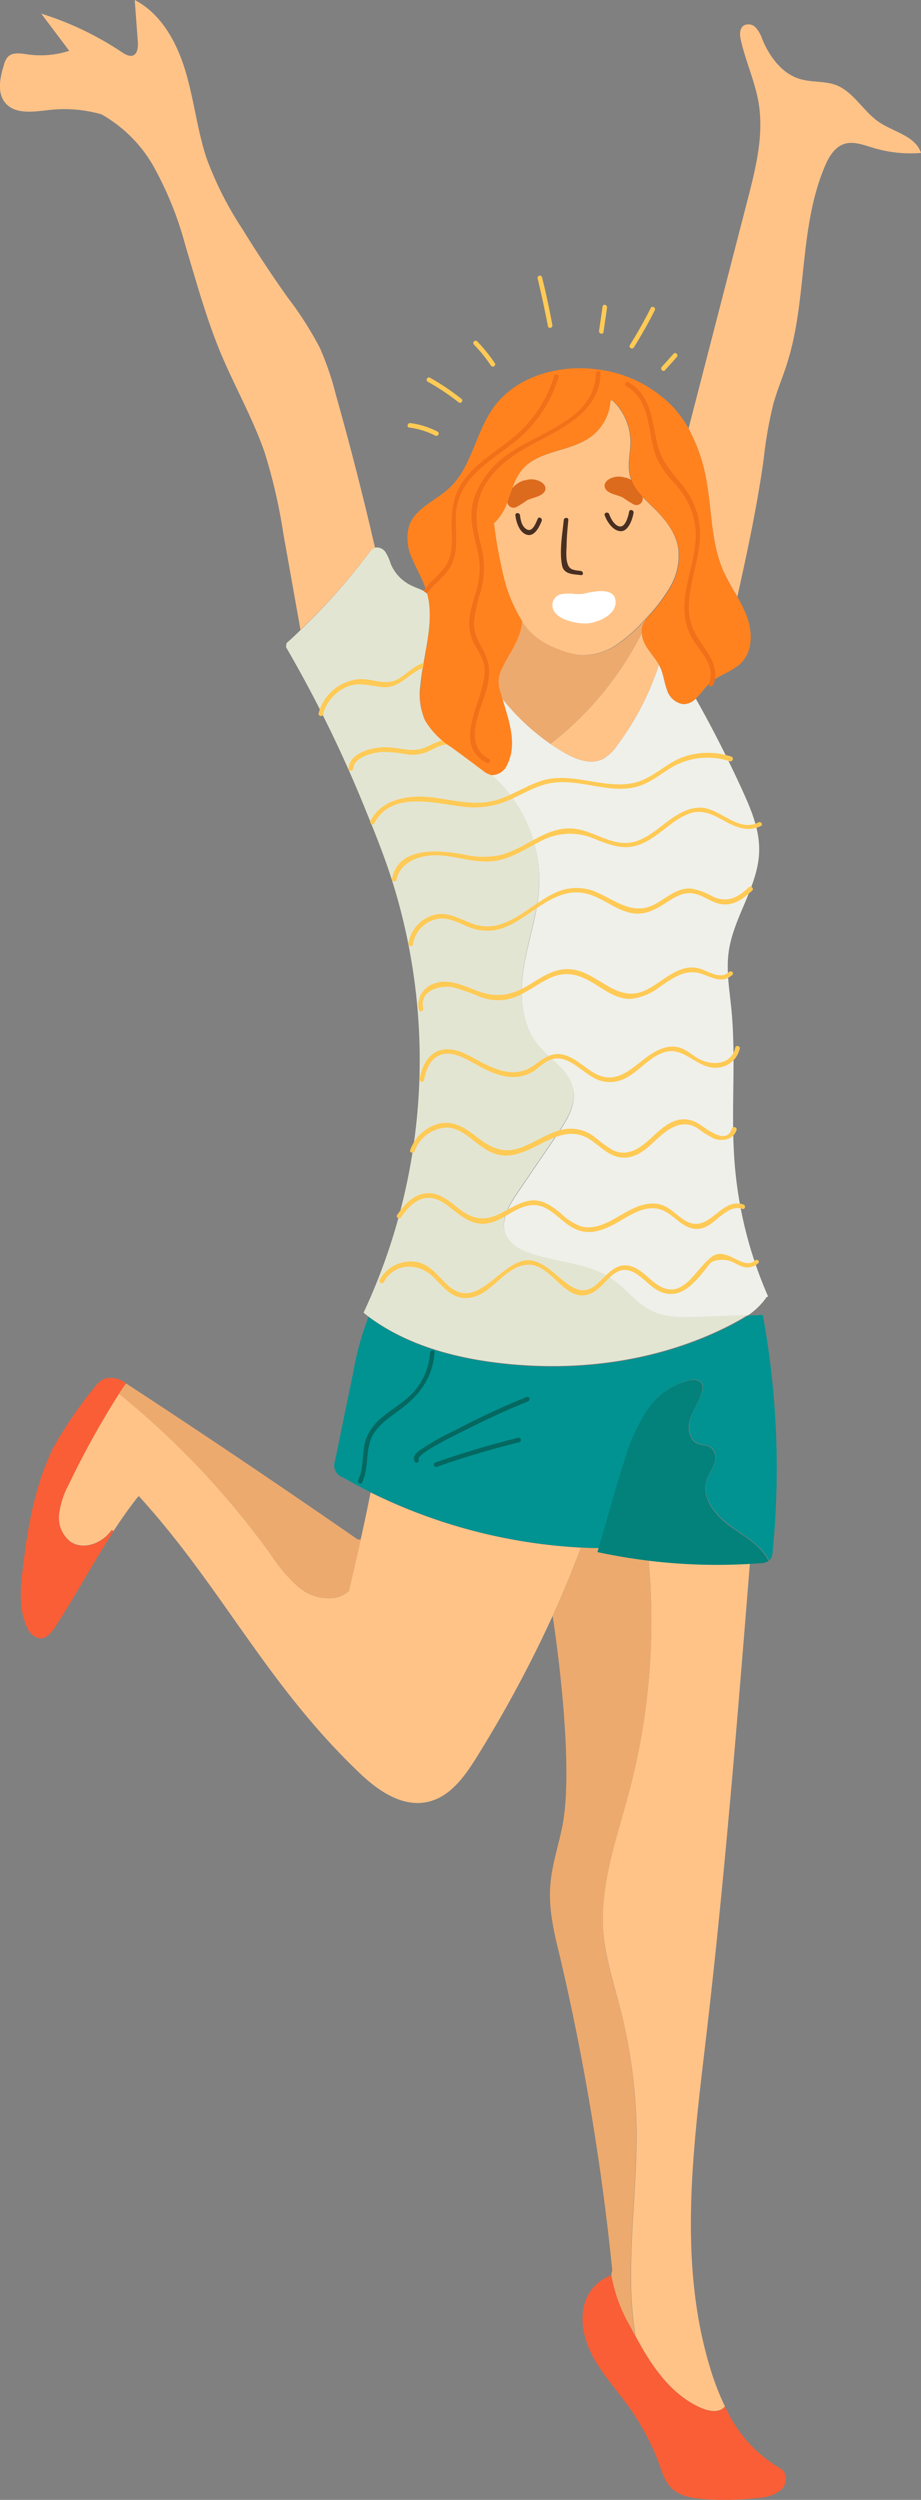 <svg xmlns="http://www.w3.org/2000/svg" viewBox="0 0 156.33 424.01"><rect x="0" y="0" width="156.33" height="424.01" fill="#808080" stroke="none"/><defs><style>.cls-1{fill:#f95e36;}.cls-2{fill:#ffc388;}.cls-3{fill:#edaa6e;}.cls-4{fill:#ffca55;}.cls-5{fill:#009391;}.cls-6{fill:#02827b;}.cls-7{fill:#046861;}.cls-8{fill:#eff0ea;}.cls-9{fill:#e3e5d3;}.cls-10{fill:#492f21;}.cls-11{fill:#fff;}.cls-12{fill:#dd6b1d;}.cls-13{fill:#ff821e;}.cls-14{fill:#f27019;}</style></defs><title>04</title><g id="Layer_2" data-name="Layer 2"><g id="OBJECTS"><path class="cls-1" d="M132.37,422.49a6.68,6.68,0,0,1-3.49,1.17,48.55,48.55,0,0,1-9.49.21c-1.89-.14-3.89-.46-5.28-1.74-1.24-1.16-1.74-2.88-2.32-4.47A41.2,41.2,0,0,0,106,407.24c-1.88-2.53-4-4.93-5.46-7.73s-2.21-6.15-1.2-9.14a7.28,7.28,0,0,1,4.5-4.48,26.14,26.14,0,0,0,3.06,8.44c.32.63.64,1.26,1,1.89,2.7,5.07,6,10,11.25,12.24,1.3.56,3,.82,3.93-.3h0a22.84,22.84,0,0,0,8.75,10.14,4.29,4.29,0,0,1,1.21.9A2.5,2.5,0,0,1,132.37,422.49Z"/><path class="cls-2" d="M120.6,401.83a43.43,43.43,0,0,0,2.45,6.32h0c-.89,1.12-2.63.86-3.93.3-5.21-2.22-8.55-7.17-11.25-12.24a64.52,64.52,0,0,1-.76-10.5c0-8,1-16.11.93-24.13a87.51,87.51,0,0,0-2.64-20.44c-1.13-4.47-2.61-8.89-3-13.49-.61-8.1,2.34-16,4.41-23.83A113.46,113.46,0,0,0,110.13,265l.05-.39a95.89,95.89,0,0,0,17.11.54c-2.15,26.73-4.29,53.46-7.4,80.09C117.68,364.16,115,383.66,120.6,401.83Z"/><path class="cls-3" d="M108,361.59c.08,8-.93,16.13-.93,24.13a64.52,64.52,0,0,0,.76,10.5c-.33-.63-.65-1.26-1-1.89a26.14,26.14,0,0,1-3.06-8.44,2.34,2.34,0,0,1,.16-.79A418.74,418.74,0,0,0,95.08,332c-1-4-2-8.16-1.66-12.3.25-3.33,1.34-6.53,2-9.79,1.76-8.53-.08-25.63-1.61-35.83,1.68-3.68,3.27-7.52,4.81-11.61,1,.06,2,.1,3,.11-.07.2-.12.4-.18.6q4.34.93,8.74,1.47l-.05.39a113.46,113.46,0,0,1-3.31,38.79c-2.07,7.85-5,15.73-4.41,23.83.35,4.6,1.83,9,3,13.49A87.51,87.51,0,0,1,108,361.59Z"/><path class="cls-2" d="M23.57,253.76l-.23.21c-1.45,1.84-2.8,3.76-4.07,5.72l-.32-.2c-1.54,2.27-4.84,3.54-7.06,1.94A5.24,5.24,0,0,1,10,256.74a14.48,14.48,0,0,1,1.64-5,148.8,148.8,0,0,1,8.53-15.38,141.63,141.63,0,0,1,25.9,27.45,26.15,26.15,0,0,0,4.49,5.27A7.85,7.85,0,0,0,57,271a5,5,0,0,0,2.22-1.16c.66-2.84,1.34-5.77,2-8.7.6-2.72,1.18-5.43,1.68-8a91.41,91.41,0,0,0,35.7,9.36c-1.54,4.09-3.13,7.93-4.81,11.61a213.24,213.24,0,0,1-12.57,23.43c-2.13,3.48-4.7,7.26-8.7,8.1-4.33.92-8.49-2-11.69-5.11C45.05,285.41,37.67,269.22,23.57,253.76Z"/><path class="cls-3" d="M60.71,261.11l.54,0c-.65,2.93-1.33,5.86-2,8.7A5,5,0,0,1,57,271a7.85,7.85,0,0,1-6.44-1.89,26.15,26.15,0,0,1-4.49-5.27,141.63,141.63,0,0,0-25.9-27.45c.38-.6.76-1.2,1.15-1.78.21.12.42.25.61.38Q41.52,247.8,60.71,261.11Z"/><path class="cls-1" d="M20.21,236.39a148.8,148.8,0,0,0-8.53,15.38,14.48,14.48,0,0,0-1.64,5,5.24,5.24,0,0,0,1.85,4.69c2.22,1.6,5.52.33,7.06-1.94l.32.2c-3.44,5.28-6.42,10.87-9.85,16.16-.63,1-1.51,2.08-2.67,2A2.91,2.91,0,0,1,4.6,276c-1.42-3-1.14-6.43-.76-9.69.81-7,2-14,5-20.34l0-.06A72.86,72.86,0,0,1,16,235.36a4.64,4.64,0,0,1,1.73-1.51,4.19,4.19,0,0,1,3.67.76C21,235.19,20.59,235.79,20.21,236.39Z"/><path class="cls-4" d="M92,47a.39.39,0,0,0-.75.2c.65,2.7,1.23,5.41,1.76,8.13.09.5.85.29.75-.2Q93,51,92,47Z"/><path class="cls-4" d="M110.46,52.24q-1.63,3.23-3.55,6.29c-.26.43.42.82.68.4q1.92-3.07,3.55-6.3C111.37,52.18,110.69,51.79,110.46,52.24Z"/><path class="cls-4" d="M78.35,67.67A39.93,39.93,0,0,0,73,64.07c-.43-.27-.82.41-.39.68a39.64,39.64,0,0,1,5.21,3.47C78.17,68.55,78.73,68,78.35,67.67Z"/><path class="cls-4" d="M84,61.62a25.78,25.78,0,0,0-3-3.72c-.35-.36-.9.19-.56.55A23.66,23.66,0,0,1,83.32,62C83.59,62.43,84.27,62,84,61.62Z"/><path class="cls-4" d="M102.28,52l-.6,4.12c-.07.49.69.7.76.2l.6-4.12C103.11,51.67,102.35,51.47,102.28,52Z"/><path class="cls-4" d="M74.27,73.21a14,14,0,0,0-4.6-1.45c-.49-.06-.7.69-.2.76a13.17,13.17,0,0,1,4.41,1.37C74.33,74.12,74.72,73.44,74.27,73.21Z"/><path class="cls-4" d="M114.33,60l-2,2.23c-.34.38.21.94.55.56l2-2.23C115.22,60.19,114.67,59.63,114.33,60Z"/><path class="cls-5" d="M98.63,262.47a91.41,91.41,0,0,1-35.7-9.36c-1.57-.79-3.12-1.61-4.63-2.48a2.18,2.18,0,0,1-1.41-2.93q1.53-7.47,3.07-14.95a49.67,49.67,0,0,1,2.6-9.39c6.26,4.71,14.14,6.93,22,7.87,13.66,1.67,27.93-.29,40.09-6.73.79-.43,1.59-.87,2.33-1.37h0l2.5-.1a144.1,144.1,0,0,1,1.66,40.2,2.26,2.26,0,0,1-.44,1.33.93.93,0,0,1-.15.13c-1.34-2.69-4.25-4.18-6.69-6S119,253.94,120,251c.31-1,1-1.8,1.29-2.77a2.36,2.36,0,0,0-.59-2.77c-.61-.41-1.44-.32-2.14-.59-1.6-.63-1.86-2.84-1.3-4.46s1.68-3,2-4.73a1.57,1.57,0,0,0-.06-1c-.32-.7-1.3-.77-2.06-.62A11.88,11.88,0,0,0,110,239a28.88,28.88,0,0,0-3.73,8c-.95,2.82-1.77,5.69-2.6,8.55-.68,2.33-1.35,4.68-2,7C100.61,262.57,99.62,262.53,98.63,262.47Z"/><path class="cls-6" d="M101.62,262.58c.67-2.33,1.34-4.68,2-7,.83-2.86,1.65-5.73,2.6-8.55a28.88,28.88,0,0,1,3.73-8,11.88,11.88,0,0,1,7.12-4.91c.76-.15,1.74-.08,2.06.62a1.57,1.57,0,0,1,.06,1c-.29,1.69-1.41,3.12-2,4.73s-.3,3.83,1.3,4.46c.7.27,1.53.18,2.14.59a2.36,2.36,0,0,1,.59,2.77c-.34,1-1,1.8-1.29,2.77-.94,2.92,1.37,5.88,3.84,7.7s5.35,3.28,6.69,6a2.58,2.58,0,0,1-1.34.38l-1.88.12a95.89,95.89,0,0,1-17.11-.54q-4.41-.54-8.74-1.47C101.5,263,101.55,262.78,101.62,262.58Z"/><path class="cls-7" d="M73,229.42a11.13,11.13,0,0,1-3.24,7.14c-1.39,1.38-3.11,2.36-4.62,3.6a9.06,9.06,0,0,0-2.95,3.74c-.87,2.32-.31,4.88-1.39,7.14-.21.45.46.85.68.39,1-2.17.65-4.48,1.28-6.74.7-2.55,3-4,5-5.5,3.4-2.47,5.69-5.48,6-9.78C73.85,228.91,73.07,228.92,73,229.42Z"/><path class="cls-7" d="M89.4,236.94a132.8,132.8,0,0,0-12.28,5.72,41.29,41.29,0,0,0-6,3.42c-.68.53-1.1,1-.74,1.82.19.46.87.07.68-.39-.41-1,7.7-4.83,8.71-5.34,3.21-1.63,6.5-3.12,9.84-4.47C90.07,237.51,89.87,236.75,89.4,236.94Z"/><path class="cls-7" d="M87.92,243.87q-7.07,1.75-14,4.18c-.47.16-.27.92.2.75q6.89-2.42,14-4.17A.39.39,0,0,0,87.92,243.87Z"/><path class="cls-2" d="M156.33,25.94a21.94,21.94,0,0,1-8.13-.87c-1.65-.49-3.41-1.19-5-.62s-2.56,2.24-3.22,3.83c-4.41,10.48-2.93,22.56-6.39,33.39-.71,2.25-1.64,4.43-2.29,6.71a70.28,70.28,0,0,0-1.67,9.47c-1.09,7.86-2.76,15.62-4.47,23.36A47.75,47.75,0,0,1,122.84,97c-2.09-4.69-2-10-2.85-15a29.1,29.1,0,0,0-3.12-9.3h0q5-19.37,10-38.71c1.4-5.42,2.81-11,1.9-16.53-.61-3.62-2.18-7-3-10.58-.22-.89-.29-2,.46-2.54a1.68,1.68,0,0,1,2.06.35,5.58,5.58,0,0,1,1.11,2c1.24,2.94,3.32,5.79,6.38,6.71,2,.59,4.13.32,6.06,1,3.06,1.16,4.7,4.52,7.42,6.35C151.75,22.4,155.39,23.08,156.33,25.94Z"/><path class="cls-8" d="M93.44,126.17c.7.48,1.41.94,2.15,1.38,2.06,1.22,4.63,2.25,6.77,1.17a7.28,7.28,0,0,0,2.41-2.31,47.4,47.4,0,0,0,7.07-13.65,4.74,4.74,0,0,1,.26.5c.53,1.18.65,2.51,1.11,3.72a3.43,3.43,0,0,0,2.74,2.45,2.94,2.94,0,0,0,2.15-.94q4.34,7.71,8,15.76c1.42,3.12,2.78,6.4,2.76,9.84,0,6.09-4.38,11.38-5.18,17.42-.42,3.14.13,6.33.45,9.48.86,8.66-.11,17.42.55,26.1a69.82,69.82,0,0,0,5.7,22.81l-.29.13a7.83,7.83,0,0,1-1,1.25,11.35,11.35,0,0,1-2.17,1.85h0l-8.32.31c-2.69.1-5.5.17-7.93-1-2.65-1.27-4.43-3.84-6.87-5.49-4.18-2.84-9.7-2.66-14.39-4.54a6.24,6.24,0,0,1-3.48-2.77c-1.13-2.34.39-5.06,1.86-7.21l6.87-10.1c1.55-2.28,3.18-4.9,2.63-7.6-.65-3.19-4-5-6-7.51-2.92-3.6-3.12-8.71-2.36-13.29s2.37-9,2.59-13.67a23.63,23.63,0,0,0-8.16-18.81v0l.17,0a2.88,2.88,0,0,0,2.58-1.88c1.67-3.44.23-7.4-.89-11.14A37.94,37.94,0,0,0,93.44,126.17Z"/><path class="cls-9" d="M63.69,92.88a1.75,1.75,0,0,1,1.75.78,8.43,8.43,0,0,1,.89,2,7.1,7.1,0,0,0,3.38,3.6c.75.38,1.55.62,2.26,1a3.65,3.65,0,0,1,.57.47c1.27,5-.73,10.35-1.19,15.57a10.89,10.89,0,0,0,.78,5.83,13.5,13.5,0,0,0,4.34,4.43c1.8,1.33,3.6,2.68,5.39,4a4.05,4.05,0,0,0,1.49.79v0a23.63,23.63,0,0,1,8.16,18.81c-.22,4.63-1.83,9.08-2.59,13.67s-.56,9.69,2.36,13.29c2,2.54,5.37,4.32,6,7.51.55,2.7-1.08,5.32-2.63,7.6l-6.87,10.1c-1.47,2.15-3,4.87-1.86,7.21a6.24,6.24,0,0,0,3.48,2.77c4.69,1.88,10.21,1.7,14.39,4.54,2.44,1.65,4.22,4.22,6.87,5.49,2.43,1.16,5.24,1.09,7.93,1l8.32-.31c-.74.5-1.54.94-2.33,1.37-12.16,6.44-26.43,8.4-40.09,6.73-7.81-.94-15.69-3.16-22-7.87-.27-.19-.52-.4-.78-.61A101.14,101.14,0,0,0,66.44,149c-1.23-3.81-2.71-7.54-4.23-11.24a215.45,215.45,0,0,0-13.66-28l.08-.67c.81-.72,1.6-1.46,2.37-2.21A105.53,105.53,0,0,0,62.65,93.76a2.36,2.36,0,0,1,.89-.83Z"/><path class="cls-2" d="M109.52,109.33c.66,1.21,1.66,2.22,2.32,3.43a47.4,47.4,0,0,1-7.07,13.65,7.28,7.28,0,0,1-2.41,2.31c-2.14,1.08-4.71.05-6.77-1.17-.74-.44-1.45-.9-2.15-1.38a55.52,55.52,0,0,0,15.5-18.8A5,5,0,0,0,109.52,109.33Z"/><path class="cls-3" d="M109.56,105.12l.06.06a2.79,2.79,0,0,0-.68,2.19,55.52,55.52,0,0,1-15.5,18.8,37.94,37.94,0,0,1-8.23-7.72c-.11-.36-.22-.72-.32-1.07a6.38,6.38,0,0,1-.31-2,6.18,6.18,0,0,1,.73-2.31c.87-1.76,2-3.4,2.72-5.25a8.62,8.62,0,0,0,.56-2.46A11.55,11.55,0,0,0,92.36,109a17.27,17.27,0,0,0,2.78,1.23,13.61,13.61,0,0,0,3.54.88,10.22,10.22,0,0,0,6.43-2,26.61,26.61,0,0,0,4.43-4Z"/><path class="cls-2" d="M17.22,19.39a23,23,0,0,0-8.82-.74c-2.64.29-5.82.83-7.51-1.21C-.54,15.71,0,13.15.67,11A3.3,3.3,0,0,1,1.3,9.68c.8-.86,2.18-.63,3.34-.46a15.71,15.71,0,0,0,7.11-.6L7,2.31A53.29,53.29,0,0,1,20.67,8.84c.6.4,1.35.84,2,.53s.8-1.39.73-2.21L22.87,0C27.36,2.33,30,7.16,31.46,12s2,9.94,3.56,14.73a58.6,58.6,0,0,0,6.12,12.11q3.69,6,7.74,11.69A58.7,58.7,0,0,1,54.29,59,49.41,49.41,0,0,1,57,66.92q3.64,12.89,6.66,26l-.15.05a2.36,2.36,0,0,0-.89.83A105.53,105.53,0,0,1,51,106.83q-1.44-8.14-2.9-16.28a92.49,92.49,0,0,0-3.21-13.9c-2-5.72-5-11-7.36-16.6-2.51-6-4.19-12.21-6.06-18.4a58.55,58.55,0,0,0-5.4-13.42A23.4,23.4,0,0,0,17.22,19.39Z"/><path class="cls-4" d="M128.18,213.78c-2.12,1.83-4.8-2.51-7.38-.61-2.85,2.1-4.9,7.67-9.31,4.67-1.64-1.11-3.07-3.09-5.2-3.22s-3.48,1.88-5,3.2c-4.41,3.94-7.54-4.94-12.38-4-4.32.86-8,8.34-12.65,4.38-1.88-1.59-3.15-3.86-5.81-4.19a6,6,0,0,0-6,3.07c-.24.44.44.84.68.39,1.83-3.32,5.84-3.35,8.38-.91,1.54,1.47,2.85,3.4,5.16,3.59,4.55.36,6.72-5.6,11.09-5.64,4.09,0,6.37,7.08,10.84,4.73,2.38-1.26,3.76-5.12,7-3.41,1.89,1,3.15,3.06,5.34,3.54,3.15.69,5.29-2.24,7-4.32a5.27,5.27,0,0,1,.86-1,4.51,4.51,0,0,1,3.55,0,13.76,13.76,0,0,0,1.6.76,2.66,2.66,0,0,0,2.68-.5C129.11,214,128.56,213.46,128.18,213.78Z"/><path class="cls-4" d="M126.18,204.29c-3.94-1.28-5.78,5.17-9.87,2.74-1.86-1.1-2.93-2.81-5.27-2.89-2.63-.1-4.86,1.56-7.07,2.75-1.65.89-3.47,1.62-5.36,1.11a9.7,9.7,0,0,1-3.38-2.17c-1.35-1.1-2.79-2.22-4.62-2.23s-3.62,1.15-5.25,2c-2.69,1.47-4.79,1.43-7.25-.43-1.59-1.2-3.22-2.78-5.34-2.8-2.38,0-4.13,1.88-5.36,3.7-.28.42.4.81.68.39,1.23-1.83,3.08-3.77,5.53-3.19,1.53.36,2.75,1.57,4,2.49,1.58,1.2,3.27,2.13,5.31,1.71,2.49-.51,4.36-2.58,6.86-3,3.15-.58,5,2.44,7.42,3.77s4.66.63,6.88-.51c1.79-.92,3.44-2.21,5.45-2.66,2.31-.51,3.65.45,5.33,1.81,1.39,1.14,2.84,2,4.66,1.32,2.13-.78,4-4,6.48-3.15C126.46,205.2,126.65,204.45,126.18,204.29Z"/><path class="cls-4" d="M124.21,191.43c-.88,2.89-4.28,0-5.5-.75a4.83,4.83,0,0,0-2.88-.83c-2.62.18-4.39,2.48-6.26,4-1.65,1.37-3.58,2.25-5.66,1.16a23.57,23.57,0,0,1-2.89-2.09,6.56,6.56,0,0,0-5.79-1.27c-2.49.63-4.6,2.24-7,3.06-3.25,1.1-5.37-.37-7.85-2.28-1.82-1.4-3.74-2.43-6.1-1.79a7.12,7.12,0,0,0-4.65,4.41c-.19.47.57.66.75.2a6.07,6.07,0,0,1,5.4-4c1.75,0,3.15,1.07,4.46,2.1,1.72,1.34,3.42,2.69,5.72,2.65,5-.11,9.25-6,14.27-2.66,1.86,1.24,3.5,3.18,6,3s4.09-2.1,5.77-3.58c1.88-1.65,4-2.85,6.39-1.41a15.1,15.1,0,0,0,2.88,1.8c1.5.49,3.27.09,3.77-1.53C125.11,191.14,124.36,191,124.21,191.43Z"/><path class="cls-4" d="M124.8,177.7c-.63,2.9-3.86,3.1-6.09,1.94-1.15-.59-2.1-1.58-3.36-1.95-2.2-.65-4.32.63-6,1.93-2.66,2.07-5.07,4.34-8.51,2.37-1.76-1-3.27-2.65-5.29-3.11s-3.4.74-4.94,1.83c-3.36,2.37-6.82.61-10-1.13-1.8-1-4-2.1-6.08-1.38S71.62,181,71.21,183c-.1.49.66.69.76.2.32-1.56.9-3.33,2.43-4.11,1.95-1,4.14.21,5.85,1.15,2.26,1.24,4.62,2.58,7.31,2.42a6.18,6.18,0,0,0,2.78-.84c1.18-.69,2.14-1.88,3.5-2.2,2.52-.6,4.65,1.89,6.62,3a5.62,5.62,0,0,0,5.26.47c2.68-1.13,4.41-3.93,7.28-4.68,3.17-.83,5.34,2.83,8.57,2.69a4.14,4.14,0,0,0,4-3.26C125.67,177.4,124.91,177.2,124.8,177.7Z"/><path class="cls-4" d="M123.76,164.85c-1.71,1.51-3.78-.42-5.55-.69a5.24,5.24,0,0,0-2.66.29c-2,.73-3.67,2.28-5.56,3.3-5.58,3-8.66-3.64-14-3.37-2.24.11-4.17,1.43-6,2.55-3.07,1.86-5.51,2.43-9,1.13-2.31-.87-5-2.21-7.45-1.18a3.84,3.84,0,0,0-2.46,4.37c.12.5.87.29.76-.2-.7-3,2.75-4,5-3.6a33.13,33.13,0,0,1,4.61,1.61,8.32,8.32,0,0,0,6.13,0c2.11-.85,3.88-2.36,6-3.27,3-1.3,5.38-.18,7.91,1.44,1.68,1.08,3.47,2.24,5.55,2.2a9.81,9.81,0,0,0,5-2.08c2.05-1.36,4.16-3,6.76-2.26,1.91.55,3.68,1.88,5.48.29C124.69,165.07,124.14,164.51,123.76,164.85Z"/><path class="cls-4" d="M127.12,150.48c-1.87,1.74-3.6,2.71-6.13,1.59a11,11,0,0,0-3.69-1.36c-2.29-.16-4,1.45-5.89,2.52-3.69,2.12-6.42-.18-9.75-1.71a8.43,8.43,0,0,0-6.29-.53c-4.56,1.46-8.36,6.67-13.47,6.09-2.83-.32-5.17-2.65-8.15-1.92A6,6,0,0,0,69.33,160c-.08.49.68.69.76.19A5.21,5.21,0,0,1,74,155.91c2-.47,3.69.58,5.46,1.28a8.07,8.07,0,0,0,6,.18c4.42-1.61,8.28-6.66,13.35-5.94,2.9.4,5.12,2.6,7.91,3.33,2.38.63,4.27-.3,6.23-1.57,1.42-.92,2.92-1.94,4.71-1.65,1.36.22,2.53,1.1,3.82,1.57,2.51.9,4.4-.39,6.21-2.07C128,150.7,127.49,150.14,127.12,150.48Z"/><path class="cls-4" d="M128.75,139.48c-3.48,1.8-6.44-2.42-9.88-2.5-2.16,0-4,1.19-5.67,2.43-2.23,1.67-4.53,3.78-7.54,3.55-3.18-.25-5.85-2.5-9.1-2.45-2.71,0-5.12,1.49-7.44,2.73A19.51,19.51,0,0,1,85.07,145a14.33,14.33,0,0,1-6.35-.07c-4.14-.73-11-1.48-12.18,4.09-.1.49.66.69.76.19.68-3.22,4.28-4.28,7.2-4.13,3.25.16,6.4,1.45,9.68.92,2.68-.44,5-2,7.35-3.19a10.44,10.44,0,0,1,9.51-.47c2.37.92,4.71,1.87,7.26,1,2.19-.72,3.93-2.35,5.76-3.68a11,11,0,0,1,3.15-1.74c2-.61,3.73.21,5.49,1.18,2,1.12,4.19,2.14,6.44,1C129.58,139.93,129.19,139.25,128.75,139.48Z"/><path class="cls-4" d="M124.12,128.32a12.79,12.79,0,0,0-7.93,0c-2.58.85-4.48,2.8-6.91,3.9-5.55,2.49-11.7-1.65-17.46.24-2.6.86-4.9,2.45-7.53,3.23-3.65,1.08-7.29,0-11-.45-3.84-.45-8.46.21-10.41,4-.23.44.45.84.68.39,2.77-5.4,9.86-3.46,14.57-2.87a14.94,14.94,0,0,0,7.5-.73c2.35-.91,4.5-2.34,6.94-3,5.07-1.37,10.08,1.6,15.14.5,2.44-.53,4.25-2.17,6.35-3.4a12,12,0,0,1,9.82-1C124.41,129.23,124.6,128.47,124.12,128.32Z"/><path class="cls-4" d="M75.8,125.48c-1.47.11-2.53.89-3.87,1.39-2.23.83-4.49-.21-6.77-.13s-5.81,1-6,3.63c0,.5.74.49.78,0,.19-2,3.31-2.71,4.94-2.83a21.75,21.75,0,0,1,4,.38,6.78,6.78,0,0,0,3.32-.28c1.25-.46,2.25-1.27,3.63-1.37C76.31,126.23,76.31,125.44,75.8,125.48Z"/><path class="cls-4" d="M72.11,112.39c-1.77.44-2.85,1.74-4.35,2.67-2.31,1.44-4.52-.08-7,.15A7.79,7.79,0,0,0,54.08,121a.39.39,0,0,0,.75.2,7,7,0,0,1,3.65-4.52c2.2-1.1,4-.42,6.31-.15,3.25.38,4.64-2.67,7.52-3.38A.39.39,0,0,0,72.11,112.39Z"/><path class="cls-2" d="M88.59,105.39a25.9,25.9,0,0,1-3.38-8.61,75.68,75.68,0,0,1-1.4-8,8.75,8.75,0,0,0,2.27-3.58c.71-1.9,1.2-4,2.51-5.51,2.9-3.45,8.53-3,12-5.84a8.3,8.3,0,0,0,3-5.92l.36,0A9.77,9.77,0,0,1,107,74.85c0,2-.56,4-.09,5.86.57,2.3,2.51,3.94,4.2,5.61,1.87,1.86,3.6,4.07,4,6.67a10.47,10.47,0,0,1-1.43,6.65,30.27,30.27,0,0,1-4.24,5.46l0,0a26.61,26.61,0,0,1-4.43,4,10.22,10.22,0,0,1-6.43,2,13.61,13.61,0,0,1-3.54-.88A17.27,17.27,0,0,1,92.36,109,11.55,11.55,0,0,1,88.59,105.39Z"/><path class="cls-10" d="M98.57,96.84c-1.57-.19-2.14-.24-2.4-2a11.9,11.9,0,0,1,0-2c0-1.55.15-3.09.3-4.63.05-.5-.73-.49-.78,0-.24,2.39-.77,5.36-.28,7.73.31,1.49,1.9,1.45,3.15,1.6C99.08,97.68,99.07,96.89,98.57,96.84Z"/><path class="cls-11" d="M104.49,102c.14,2.24-2.9,3.58-4.72,3.73s-6.24-.68-6-3.31a1.93,1.93,0,0,1,1.74-1.68,8.4,8.4,0,0,1,1.94,0,11.46,11.46,0,0,0,1.43,0C100.64,100.35,104.34,99.45,104.49,102Z"/><path class="cls-10" d="M106.78,86.79c-.09.63-.58,2.57-1.52,2.51s-1.62-1.42-1.86-2.09c-.17-.47-.93-.27-.76.2.4,1.09,1.41,2.66,2.73,2.69s2-2.09,2.17-3.11C107.62,86.49,106.86,86.29,106.78,86.79Z"/><path class="cls-10" d="M91.27,88c-.3.68-.87,2.27-1.79,1.82s-1.12-1.63-1.21-2.42c-.06-.5-.84-.5-.79,0,.13,1.13.65,2.84,1.85,3.27,1.39.49,2.19-1.29,2.61-2.28C92.14,87.92,91.46,87.52,91.27,88Z"/><path class="cls-12" d="M91.86,81.76a3.24,3.24,0,0,0-2.7-.29.64.64,0,0,0-.17,0l0,0a4,4,0,0,0-2.86,3.15c0,.07,0,.12,0,.19a1.07,1.07,0,0,0,1.51,1.2,17.38,17.38,0,0,0,1.82-1.15c.73-.37,1.57-.47,2.28-.88C92.76,83.46,92.94,82.47,91.86,81.76Z"/><path class="cls-12" d="M103.35,81.29a3.24,3.24,0,0,1,2.7-.28.33.33,0,0,1,.16,0h0a4,4,0,0,1,2.86,3.15,1,1,0,0,1,0,.19,1.07,1.07,0,0,1-1.5,1.21,18.73,18.73,0,0,1-1.83-1.16c-.72-.37-1.56-.47-2.27-.87C102.45,83,102.27,82,103.35,81.29Z"/><path class="cls-13" d="M72.54,100.79c-.06-.23-.13-.46-.2-.69-.58-1.85-1.62-3.52-2.36-5.32a8,8,0,0,1-.51-5.69c1.08-2.91,4.44-4.15,6.73-6.25,3.87-3.55,4.49-9.44,7.57-13.71,3.74-5.21,10.76-7.25,17.13-6.53a21.41,21.41,0,0,1,13.37,6.45,20.47,20.47,0,0,1,2.6,3.6h0A29.1,29.1,0,0,1,120,82c.85,5.06.76,10.36,2.85,15a47.75,47.75,0,0,0,2.29,4.21,23.89,23.89,0,0,1,1.58,3.21c1,2.6,1.1,5.86-.8,7.9-1.52,1.63-3.94,2.12-5.55,3.65-.79.75-1.48,1.77-2.26,2.52a2.94,2.94,0,0,1-2.15.94,3.43,3.43,0,0,1-2.74-2.45c-.46-1.21-.58-2.54-1.11-3.72a4.74,4.74,0,0,0-.26-.5c-.66-1.21-1.66-2.22-2.32-3.43a5,5,0,0,1-.58-2,2.79,2.79,0,0,1,.68-2.19l-.06-.06,0,0,0,0a30.27,30.27,0,0,0,4.24-5.46A10.47,10.47,0,0,0,115.18,93c-.43-2.6-2.16-4.81-4-6.67-1.69-1.67-3.63-3.31-4.2-5.61-.47-1.91.1-3.9.09-5.86A9.77,9.77,0,0,0,104,67.9l-.36,0a8.3,8.3,0,0,1-3,5.92c-3.5,2.85-9.13,2.39-12,5.84-1.31,1.55-1.8,3.61-2.51,5.51a8.75,8.75,0,0,1-2.27,3.58,75.68,75.68,0,0,0,1.4,8,25.9,25.9,0,0,0,3.38,8.61,8.62,8.62,0,0,1-.56,2.46c-.7,1.85-1.85,3.49-2.72,5.25a6.18,6.18,0,0,0-.73,2.31,6.38,6.38,0,0,0,.31,2c.1.35.21.71.32,1.07,1.12,3.74,2.56,7.7.89,11.14a2.88,2.88,0,0,1-2.58,1.88l-.17,0a4.05,4.05,0,0,1-1.49-.79c-1.79-1.35-3.59-2.7-5.39-4a13.5,13.5,0,0,1-4.34-4.43,10.89,10.89,0,0,1-.78-5.83C71.81,111.14,73.81,105.82,72.54,100.79Z"/><path class="cls-14" d="M120.13,110.73c-1.6-2.47-3.15-4.29-3.2-7.43-.09-5.2,2.75-10,1.63-15.3A13.37,13.37,0,0,0,116,82.52c-1.76-2.25-3.58-4-4.33-6.84-1-3.9-1-8.66-5-10.85-.45-.25-.84.43-.4.67,4.4,2.42,3.54,8.16,5.2,12.18a16.24,16.24,0,0,0,3.15,4.44,13.41,13.41,0,0,1,3.32,6.7c.81,4.94-1.86,9.58-1.77,14.49a10,10,0,0,0,1.55,5.35c1.43,2.21,3.76,4.38,2.61,7.26-.18.47.58.66.76.2C121.83,114.22,121.2,112.38,120.13,110.73Z"/><path class="cls-14" d="M101.14,63.32c-.13,7.94-10,10-15.2,13.91a15,15,0,0,0-5.46,7.25c-1,3-.16,5.81.54,8.79a12.52,12.52,0,0,1,.09,5.9c-.4,1.69-1,3.32-1.33,5A8.13,8.13,0,0,0,80,108.1c.54,1.63,1.81,2.92,2.16,4.62,1,5-6.15,13.21.46,16.69.45.23.84-.45.39-.68-3.89-2-2.14-6.81-1-10,1-2.76,1.56-5.4.18-8.12-.86-1.7-1.79-3.09-1.74-5.07A26,26,0,0,1,81.7,100a15.64,15.64,0,0,0-.24-8.2c-.95-3.78-.85-7.21,1.48-10.46,2.11-3,5.29-4.88,8.46-6.53,4.71-2.46,10.43-5.41,10.53-11.5C101.94,62.81,101.15,62.81,101.14,63.32Z"/><path class="cls-14" d="M94.05,63.78A21.5,21.5,0,0,1,87.35,74c-2.76,2.34-6,4.14-8.29,7-2.07,2.61-2.48,5.36-2.4,8.61.06,2.08.21,4.33-.91,6.2-1,1.59-2.59,2.67-3.7,4.16-.3.4.38.79.68.39,1.11-1.49,2.75-2.56,3.7-4.16a8.82,8.82,0,0,0,1-4.15c.07-2-.25-4,.08-6a10.58,10.58,0,0,1,2.89-5.45c2.64-2.85,6.19-4.64,8.92-7.39A22.4,22.4,0,0,0,94.81,64C95,63.49,94.2,63.3,94.05,63.78Z"/></g></g></svg>